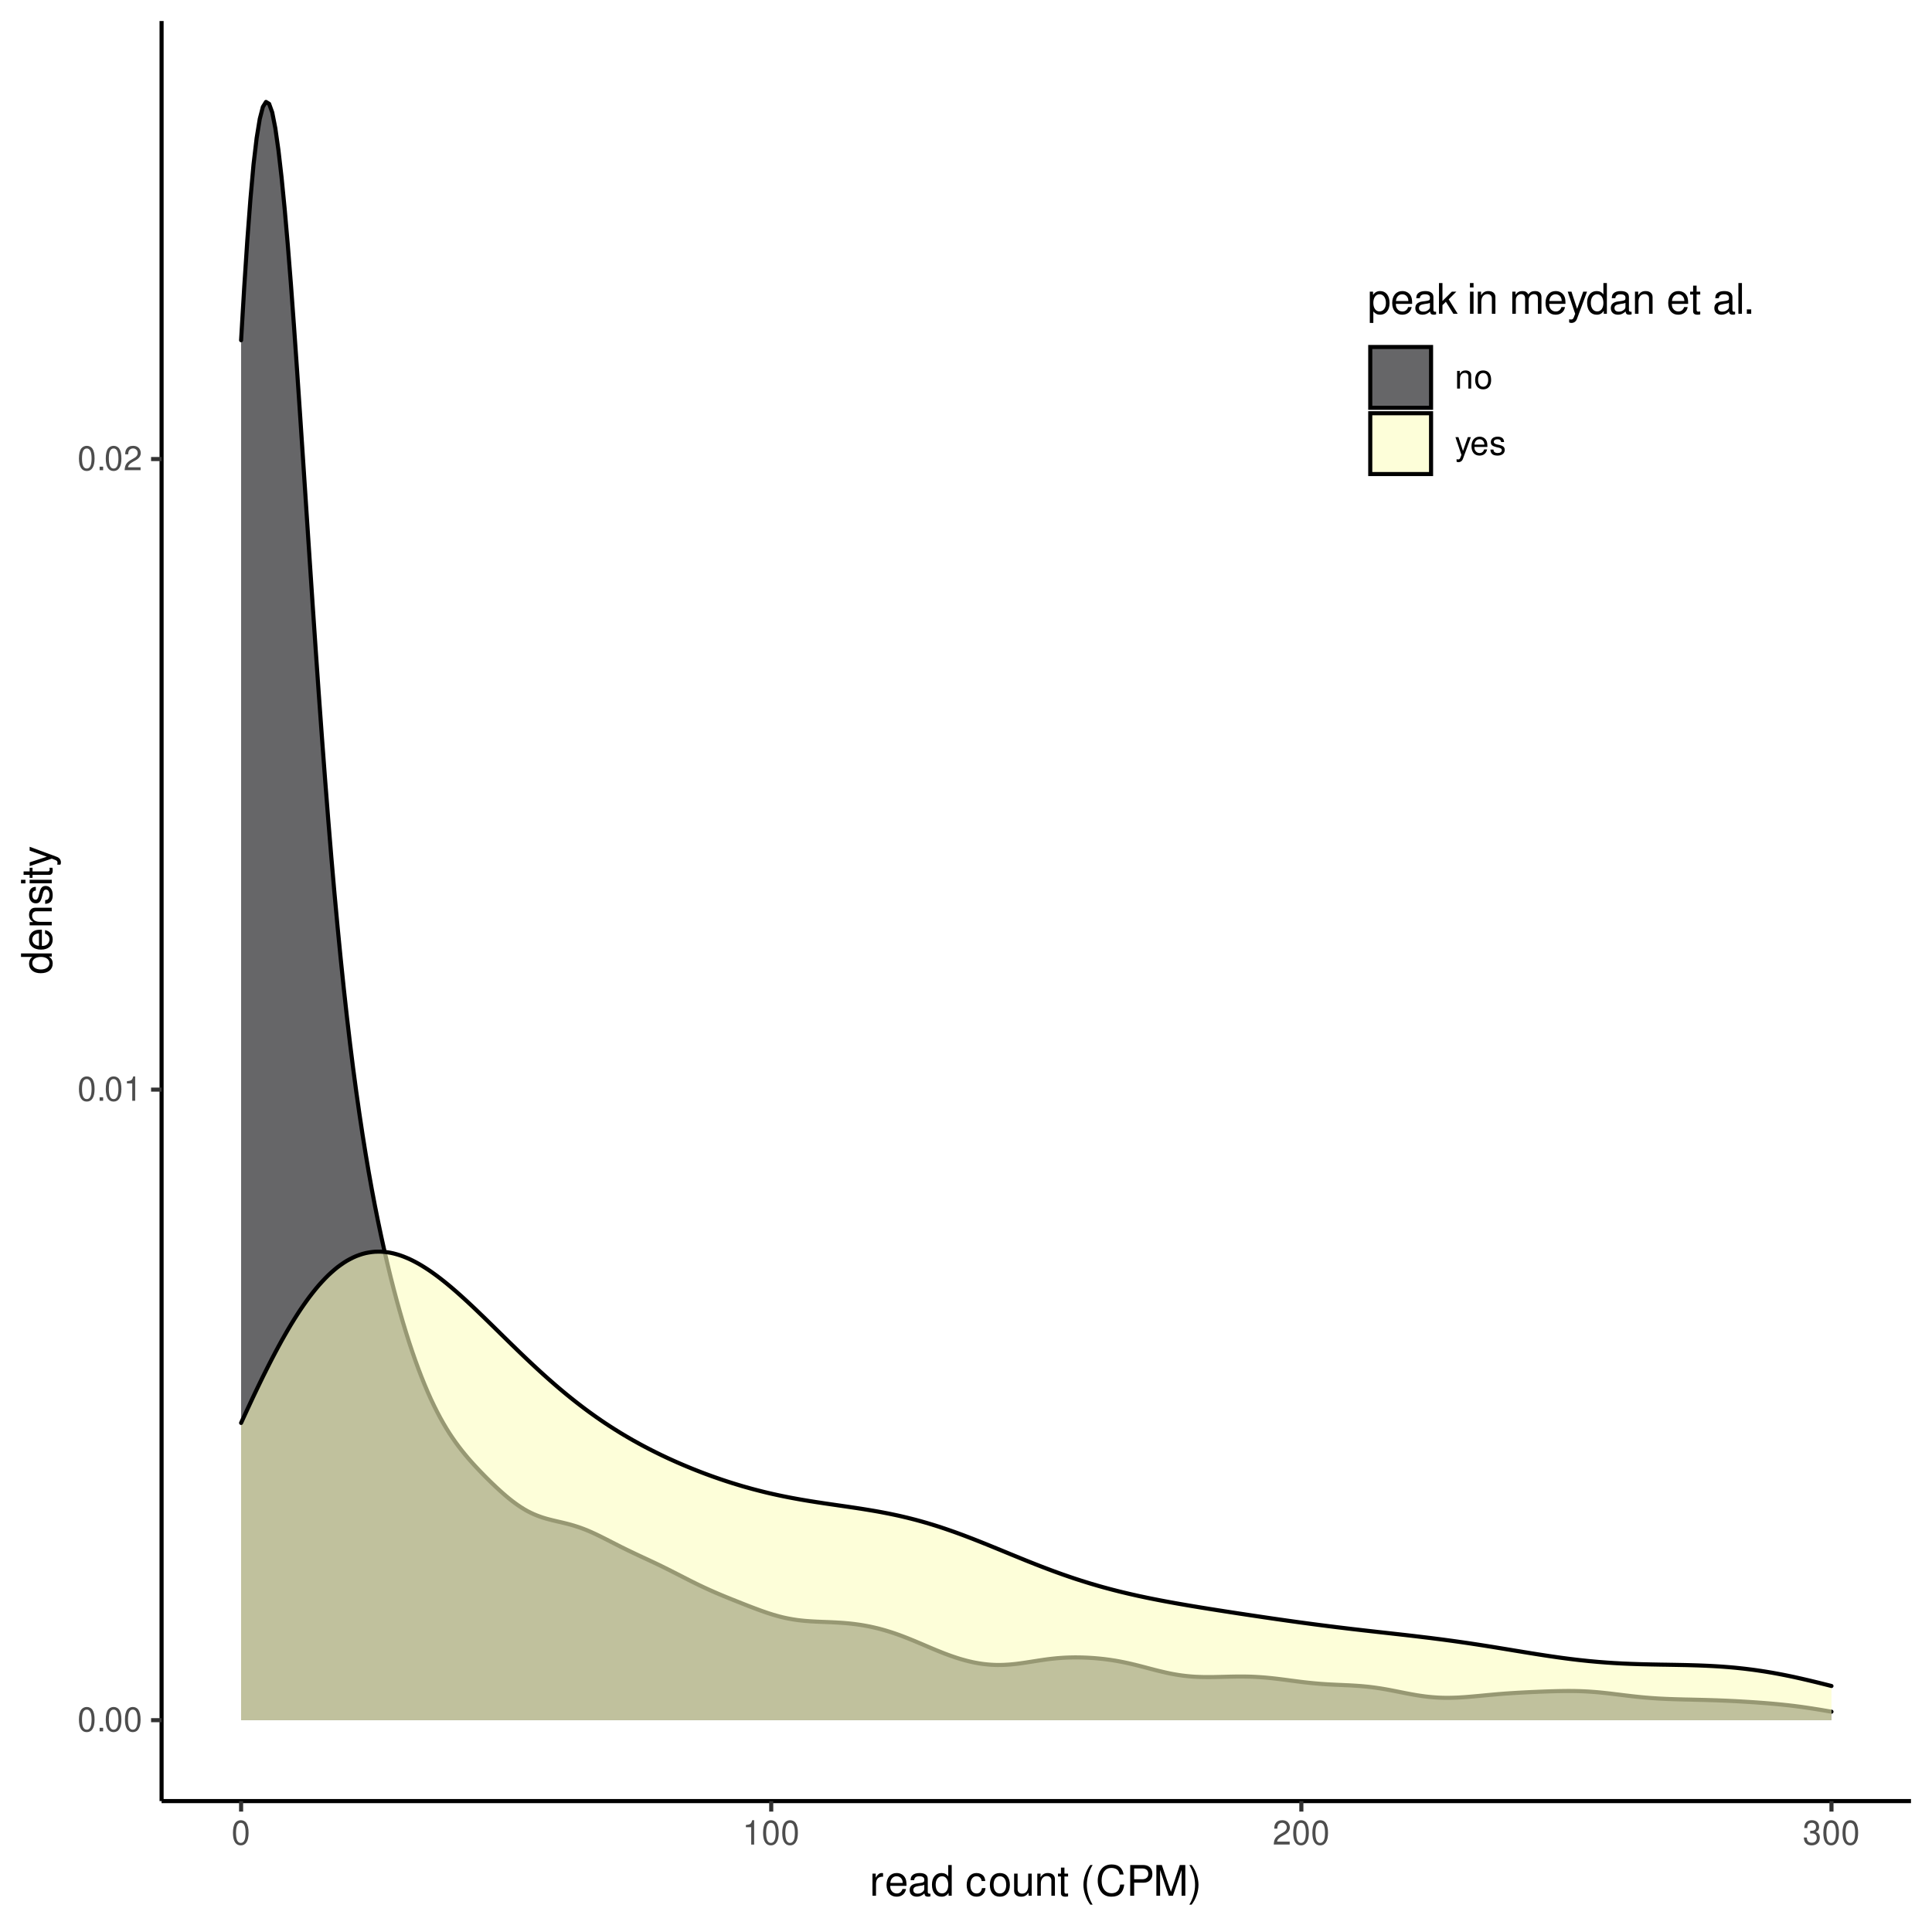 <?xml version="1.0" encoding="UTF-8"?>
<svg xmlns="http://www.w3.org/2000/svg" xmlns:xlink="http://www.w3.org/1999/xlink" width="504pt" height="504pt" viewBox="0 0 504 504" version="1.1">
<defs>
<g>
<symbol overflow="visible" id="glyph0-0">
<path style="stroke:none;" d=""/>
</symbol>
<symbol overflow="visible" id="glyph0-1">
<path style="stroke:none;" d="M 2.422 -6.359 C 1.844 -6.359 1.312 -6.094 0.984 -5.672 C 0.578 -5.109 0.375 -4.25 0.375 -3.078 C 0.375 -0.938 1.078 0.203 2.422 0.203 C 3.734 0.203 4.453 -0.938 4.453 -3.031 C 4.453 -4.25 4.266 -5.078 3.859 -5.672 C 3.531 -6.109 3.016 -6.359 2.422 -6.359 Z M 2.422 -5.672 C 3.25 -5.672 3.672 -4.828 3.672 -3.094 C 3.672 -1.281 3.266 -0.438 2.406 -0.438 C 1.578 -0.438 1.172 -1.312 1.172 -3.062 C 1.172 -4.828 1.578 -5.672 2.422 -5.672 Z M 2.422 -5.672 "/>
</symbol>
<symbol overflow="visible" id="glyph0-2">
<path style="stroke:none;" d="M 1.688 -0.922 L 0.766 -0.922 L 0.766 0 L 1.688 0 Z M 1.688 -0.922 "/>
</symbol>
<symbol overflow="visible" id="glyph0-3">
<path style="stroke:none;" d="M 2.281 -4.531 L 2.281 0 L 3.047 0 L 3.047 -6.359 L 2.547 -6.359 C 2.266 -5.391 2.094 -5.25 0.891 -5.094 L 0.891 -4.531 Z M 2.281 -4.531 "/>
</symbol>
<symbol overflow="visible" id="glyph0-4">
<path style="stroke:none;" d="M 4.453 -0.766 L 1.172 -0.766 C 1.25 -1.297 1.531 -1.625 2.297 -2.094 L 3.172 -2.594 C 4.047 -3.062 4.5 -3.719 4.5 -4.5 C 4.5 -5.031 4.281 -5.531 3.922 -5.875 C 3.547 -6.203 3.094 -6.359 2.5 -6.359 C 1.703 -6.359 1.125 -6.078 0.781 -5.531 C 0.547 -5.203 0.453 -4.797 0.438 -4.156 L 1.219 -4.156 C 1.234 -4.594 1.297 -4.844 1.406 -5.062 C 1.594 -5.438 2 -5.688 2.469 -5.688 C 3.172 -5.688 3.703 -5.172 3.703 -4.484 C 3.703 -3.969 3.406 -3.531 2.859 -3.219 L 2.047 -2.75 C 0.75 -2 0.375 -1.406 0.297 -0.016 L 4.453 -0.016 Z M 4.453 -0.766 "/>
</symbol>
<symbol overflow="visible" id="glyph0-5">
<path style="stroke:none;" d="M 1.938 -2.922 L 2.359 -2.922 C 3.203 -2.922 3.656 -2.531 3.656 -1.766 C 3.656 -0.969 3.172 -0.484 2.375 -0.484 C 1.516 -0.484 1.109 -0.922 1.062 -1.844 L 0.281 -1.844 C 0.312 -1.344 0.406 -1 0.547 -0.719 C 0.875 -0.109 1.484 0.203 2.344 0.203 C 3.625 0.203 4.453 -0.578 4.453 -1.781 C 4.453 -2.594 4.141 -3.031 3.391 -3.297 C 3.969 -3.531 4.266 -3.969 4.266 -4.609 C 4.266 -5.703 3.547 -6.359 2.359 -6.359 C 1.109 -6.359 0.438 -5.656 0.406 -4.312 L 1.188 -4.312 C 1.203 -4.703 1.234 -4.922 1.328 -5.109 C 1.5 -5.469 1.891 -5.688 2.375 -5.688 C 3.062 -5.688 3.469 -5.266 3.469 -4.578 C 3.469 -4.141 3.312 -3.859 2.969 -3.719 C 2.766 -3.625 2.484 -3.594 1.938 -3.578 Z M 1.938 -2.922 "/>
</symbol>
<symbol overflow="visible" id="glyph0-6">
<path style="stroke:none;" d="M 0.609 -4.609 L 0.609 0 L 1.359 0 L 1.359 -2.547 C 1.359 -3.484 1.844 -4.094 2.609 -4.094 C 3.188 -4.094 3.547 -3.75 3.547 -3.188 L 3.547 0 L 4.281 0 L 4.281 -3.484 C 4.281 -4.25 3.719 -4.734 2.828 -4.734 C 2.141 -4.734 1.703 -4.484 1.297 -3.828 L 1.297 -4.609 Z M 0.609 -4.609 "/>
</symbol>
<symbol overflow="visible" id="glyph0-7">
<path style="stroke:none;" d="M 2.391 -4.734 C 1.094 -4.734 0.312 -3.812 0.312 -2.266 C 0.312 -0.719 1.094 0.203 2.406 0.203 C 3.703 0.203 4.484 -0.719 4.484 -2.234 C 4.484 -3.828 3.734 -4.734 2.391 -4.734 Z M 2.406 -4.062 C 3.234 -4.062 3.719 -3.391 3.719 -2.25 C 3.719 -1.156 3.203 -0.469 2.406 -0.469 C 1.578 -0.469 1.078 -1.156 1.078 -2.266 C 1.078 -3.391 1.578 -4.062 2.406 -4.062 Z M 2.406 -4.062 "/>
</symbol>
<symbol overflow="visible" id="glyph0-8">
<path style="stroke:none;" d="M 3.406 -4.609 L 2.141 -1.016 L 0.953 -4.609 L 0.172 -4.609 L 1.734 0.016 L 1.453 0.75 C 1.328 1.078 1.172 1.203 0.859 1.203 C 0.734 1.203 0.641 1.172 0.469 1.141 L 0.469 1.797 C 0.625 1.875 0.781 1.922 0.969 1.922 C 1.203 1.922 1.453 1.844 1.656 1.703 C 1.875 1.531 2.016 1.344 2.156 0.969 L 4.203 -4.609 Z M 3.406 -4.609 "/>
</symbol>
<symbol overflow="visible" id="glyph0-9">
<path style="stroke:none;" d="M 4.516 -2.062 C 4.516 -2.766 4.453 -3.188 4.328 -3.531 C 4.031 -4.281 3.328 -4.734 2.469 -4.734 C 1.172 -4.734 0.359 -3.766 0.359 -2.25 C 0.359 -0.719 1.141 0.203 2.453 0.203 C 3.5 0.203 4.234 -0.391 4.422 -1.406 L 3.672 -1.406 C 3.469 -0.797 3.062 -0.469 2.469 -0.469 C 2 -0.469 1.609 -0.688 1.359 -1.078 C 1.188 -1.344 1.125 -1.594 1.125 -2.062 Z M 1.141 -2.656 C 1.203 -3.516 1.719 -4.062 2.453 -4.062 C 3.203 -4.062 3.719 -3.484 3.719 -2.656 Z M 1.141 -2.656 "/>
</symbol>
<symbol overflow="visible" id="glyph0-10">
<path style="stroke:none;" d="M 3.859 -3.328 C 3.844 -4.234 3.25 -4.734 2.188 -4.734 C 1.109 -4.734 0.406 -4.188 0.406 -3.328 C 0.406 -2.609 0.781 -2.266 1.875 -2 L 2.562 -1.844 C 3.062 -1.719 3.266 -1.531 3.266 -1.203 C 3.266 -0.766 2.844 -0.469 2.203 -0.469 C 1.797 -0.469 1.469 -0.594 1.281 -0.781 C 1.172 -0.922 1.125 -1.047 1.078 -1.375 L 0.297 -1.375 C 0.328 -0.312 0.938 0.203 2.141 0.203 C 3.297 0.203 4.031 -0.375 4.031 -1.266 C 4.031 -1.938 3.656 -2.328 2.734 -2.547 L 2.031 -2.703 C 1.438 -2.844 1.172 -3.047 1.172 -3.375 C 1.172 -3.797 1.562 -4.062 2.156 -4.062 C 2.75 -4.062 3.062 -3.812 3.078 -3.328 Z M 3.859 -3.328 "/>
</symbol>
<symbol overflow="visible" id="glyph1-0">
<path style="stroke:none;" d=""/>
</symbol>
<symbol overflow="visible" id="glyph1-1">
<path style="stroke:none;" d="M 0.766 -5.766 L 0.766 0 L 1.688 0 L 1.688 -2.984 C 1.688 -4.375 2.266 -5 3.531 -4.969 L 3.531 -5.891 C 3.375 -5.922 3.281 -5.922 3.172 -5.922 C 2.578 -5.922 2.141 -5.578 1.609 -4.719 L 1.609 -5.766 Z M 0.766 -5.766 "/>
</symbol>
<symbol overflow="visible" id="glyph1-2">
<path style="stroke:none;" d="M 5.641 -2.578 C 5.641 -3.453 5.578 -3.984 5.406 -4.406 C 5.031 -5.359 4.156 -5.922 3.078 -5.922 C 1.469 -5.922 0.438 -4.703 0.438 -2.812 C 0.438 -0.906 1.438 0.25 3.062 0.25 C 4.375 0.25 5.297 -0.5 5.516 -1.75 L 4.594 -1.75 C 4.344 -0.984 3.828 -0.594 3.094 -0.594 C 2.516 -0.594 2.016 -0.859 1.703 -1.344 C 1.484 -1.672 1.406 -2 1.391 -2.578 Z M 1.422 -3.328 C 1.5 -4.391 2.141 -5.078 3.062 -5.078 C 4 -5.078 4.656 -4.359 4.656 -3.328 Z M 1.422 -3.328 "/>
</symbol>
<symbol overflow="visible" id="glyph1-3">
<path style="stroke:none;" d="M 5.891 -0.531 C 5.781 -0.516 5.734 -0.516 5.688 -0.516 C 5.375 -0.516 5.188 -0.688 5.188 -0.969 L 5.188 -4.359 C 5.188 -5.375 4.438 -5.922 3.031 -5.922 C 2.172 -5.922 1.5 -5.688 1.109 -5.266 C 0.844 -4.969 0.734 -4.625 0.719 -4.062 L 1.641 -4.062 C 1.719 -4.766 2.141 -5.078 2.984 -5.078 C 3.828 -5.078 4.281 -4.781 4.281 -4.219 L 4.281 -3.984 C 4.266 -3.594 4.062 -3.438 3.328 -3.344 C 2.031 -3.172 1.828 -3.141 1.469 -2.984 C 0.797 -2.703 0.469 -2.203 0.469 -1.453 C 0.469 -0.406 1.188 0.25 2.359 0.25 C 3.078 0.25 3.656 0 4.312 -0.594 C 4.375 0 4.656 0.25 5.266 0.25 C 5.453 0.25 5.578 0.234 5.891 0.156 Z M 4.281 -1.812 C 4.281 -1.5 4.188 -1.312 3.922 -1.062 C 3.547 -0.719 3.094 -0.547 2.547 -0.547 C 1.844 -0.547 1.422 -0.891 1.422 -1.469 C 1.422 -2.078 1.812 -2.391 2.812 -2.531 C 3.781 -2.656 3.969 -2.703 4.281 -2.844 Z M 4.281 -1.812 "/>
</symbol>
<symbol overflow="visible" id="glyph1-4">
<path style="stroke:none;" d="M 5.438 -8.016 L 4.531 -8.016 L 4.531 -5.031 C 4.141 -5.625 3.531 -5.922 2.766 -5.922 C 1.266 -5.922 0.281 -4.734 0.281 -2.891 C 0.281 -0.953 1.234 0.25 2.797 0.25 C 3.594 0.25 4.141 -0.047 4.625 -0.766 L 4.625 0 L 5.438 0 Z M 2.922 -5.078 C 3.906 -5.078 4.531 -4.203 4.531 -2.812 C 4.531 -1.484 3.891 -0.609 2.922 -0.609 C 1.906 -0.609 1.25 -1.5 1.25 -2.844 C 1.25 -4.188 1.906 -5.078 2.922 -5.078 Z M 2.922 -5.078 "/>
</symbol>
<symbol overflow="visible" id="glyph1-5">
<path style="stroke:none;" d=""/>
</symbol>
<symbol overflow="visible" id="glyph1-6">
<path style="stroke:none;" d="M 5.188 -3.828 C 5.141 -4.391 5.016 -4.75 4.797 -5.078 C 4.406 -5.609 3.703 -5.922 2.906 -5.922 C 1.344 -5.922 0.344 -4.703 0.344 -2.781 C 0.344 -0.922 1.328 0.25 2.891 0.25 C 4.266 0.25 5.141 -0.578 5.25 -1.984 L 4.328 -1.984 C 4.172 -1.062 3.703 -0.594 2.922 -0.594 C 1.906 -0.594 1.297 -1.422 1.297 -2.781 C 1.297 -4.219 1.891 -5.078 2.891 -5.078 C 3.656 -5.078 4.141 -4.625 4.25 -3.828 Z M 5.188 -3.828 "/>
</symbol>
<symbol overflow="visible" id="glyph1-7">
<path style="stroke:none;" d="M 2.984 -5.922 C 1.359 -5.922 0.391 -4.781 0.391 -2.844 C 0.391 -0.891 1.359 0.25 3 0.25 C 4.625 0.25 5.609 -0.906 5.609 -2.797 C 5.609 -4.797 4.656 -5.922 2.984 -5.922 Z M 3 -5.078 C 4.031 -5.078 4.656 -4.234 4.656 -2.812 C 4.656 -1.438 4.016 -0.594 3 -0.594 C 1.984 -0.594 1.359 -1.438 1.359 -2.844 C 1.359 -4.234 1.984 -5.078 3 -5.078 Z M 3 -5.078 "/>
</symbol>
<symbol overflow="visible" id="glyph1-8">
<path style="stroke:none;" d="M 5.297 0 L 5.297 -5.766 L 4.391 -5.766 L 4.391 -2.5 C 4.391 -1.312 3.766 -0.547 2.812 -0.547 C 2.094 -0.547 1.625 -0.984 1.625 -1.688 L 1.625 -5.766 L 0.719 -5.766 L 0.719 -1.312 C 0.719 -0.359 1.438 0.25 2.547 0.25 C 3.406 0.25 3.938 -0.047 4.484 -0.797 L 4.484 0 Z M 5.297 0 "/>
</symbol>
<symbol overflow="visible" id="glyph1-9">
<path style="stroke:none;" d="M 0.766 -5.766 L 0.766 0 L 1.688 0 L 1.688 -3.172 C 1.688 -4.359 2.312 -5.125 3.25 -5.125 C 3.984 -5.125 4.438 -4.688 4.438 -4 L 4.438 0 L 5.359 0 L 5.359 -4.359 C 5.359 -5.312 4.641 -5.922 3.531 -5.922 C 2.672 -5.922 2.125 -5.594 1.609 -4.797 L 1.609 -5.766 Z M 0.766 -5.766 "/>
</symbol>
<symbol overflow="visible" id="glyph1-10">
<path style="stroke:none;" d="M 2.797 -5.766 L 1.844 -5.766 L 1.844 -7.344 L 0.938 -7.344 L 0.938 -5.766 L 0.156 -5.766 L 0.156 -5.016 L 0.938 -5.016 L 0.938 -0.656 C 0.938 -0.062 1.328 0.25 2.047 0.25 C 2.281 0.25 2.484 0.234 2.797 0.172 L 2.797 -0.594 C 2.656 -0.562 2.547 -0.547 2.359 -0.547 C 1.953 -0.547 1.844 -0.656 1.844 -1.062 L 1.844 -5.016 L 2.797 -5.016 Z M 2.797 -5.766 "/>
</symbol>
<symbol overflow="visible" id="glyph1-11">
<path style="stroke:none;" d="M 2.594 -8.016 C 1.5 -6.578 0.797 -4.578 0.797 -2.844 C 0.797 -1.109 1.5 0.891 2.594 2.328 L 3.203 2.328 C 2.234 0.766 1.688 -1.094 1.688 -2.844 C 1.688 -4.594 2.234 -6.453 3.203 -8.016 Z M 2.594 -8.016 "/>
</symbol>
<symbol overflow="visible" id="glyph1-12">
<path style="stroke:none;" d="M 7.281 -5.531 C 6.969 -7.297 5.953 -8.156 4.188 -8.156 C 3.109 -8.156 2.25 -7.812 1.656 -7.156 C 0.922 -6.359 0.531 -5.219 0.531 -3.922 C 0.531 -2.594 0.938 -1.469 1.688 -0.688 C 2.312 -0.047 3.109 0.25 4.141 0.25 C 6.109 0.25 7.203 -0.797 7.453 -2.922 L 6.391 -2.922 C 6.297 -2.375 6.188 -2 6.031 -1.688 C 5.703 -1.016 5.016 -0.656 4.156 -0.656 C 2.562 -0.656 1.547 -1.922 1.547 -3.922 C 1.547 -5.984 2.516 -7.25 4.062 -7.25 C 4.719 -7.25 5.328 -7.062 5.656 -6.75 C 5.953 -6.469 6.109 -6.141 6.234 -5.531 Z M 7.281 -5.531 "/>
</symbol>
<symbol overflow="visible" id="glyph1-13">
<path style="stroke:none;" d="M 2.031 -3.406 L 4.547 -3.406 C 5.172 -3.406 5.672 -3.594 6.094 -3.969 C 6.578 -4.406 6.781 -4.922 6.781 -5.672 C 6.781 -7.172 5.891 -8.016 4.312 -8.016 L 1 -8.016 L 1 0 L 2.031 0 Z M 2.031 -4.297 L 2.031 -7.109 L 4.156 -7.109 C 5.141 -7.109 5.719 -6.594 5.719 -5.703 C 5.719 -4.828 5.141 -4.297 4.156 -4.297 Z M 2.031 -4.297 "/>
</symbol>
<symbol overflow="visible" id="glyph1-14">
<path style="stroke:none;" d="M 5.141 0 L 7.406 -6.719 L 7.406 0 L 8.375 0 L 8.375 -8.016 L 6.953 -8.016 L 4.625 -1.031 L 2.25 -8.016 L 0.828 -8.016 L 0.828 0 L 1.797 0 L 1.797 -6.719 L 4.062 0 Z M 5.141 0 "/>
</symbol>
<symbol overflow="visible" id="glyph1-15">
<path style="stroke:none;" d="M 1.016 2.328 C 2.125 0.891 2.812 -1.109 2.812 -2.844 C 2.812 -4.578 2.125 -6.578 1.016 -8.016 L 0.422 -8.016 C 1.391 -6.453 1.922 -4.594 1.922 -2.844 C 1.922 -1.094 1.391 0.766 0.422 2.328 Z M 1.016 2.328 "/>
</symbol>
<symbol overflow="visible" id="glyph1-16">
<path style="stroke:none;" d="M 0.594 2.391 L 1.516 2.391 L 1.516 -0.609 C 2 -0.016 2.547 0.25 3.281 0.25 C 4.781 0.25 5.75 -0.953 5.75 -2.781 C 5.75 -4.719 4.812 -5.922 3.281 -5.922 C 2.5 -5.922 1.875 -5.578 1.438 -4.891 L 1.438 -5.766 L 0.594 -5.766 Z M 3.125 -5.078 C 4.141 -5.078 4.797 -4.188 4.797 -2.812 C 4.797 -1.5 4.125 -0.609 3.125 -0.609 C 2.141 -0.609 1.516 -1.484 1.516 -2.844 C 1.516 -4.188 2.141 -5.078 3.125 -5.078 Z M 3.125 -5.078 "/>
</symbol>
<symbol overflow="visible" id="glyph1-17">
<path style="stroke:none;" d="M 1.547 -8.016 L 0.641 -8.016 L 0.641 0 L 1.547 0 L 1.547 -2.25 L 2.438 -3.125 L 4.391 0 L 5.516 0 L 3.172 -3.766 L 5.172 -5.766 L 4 -5.766 L 1.547 -3.328 Z M 1.547 -8.016 "/>
</symbol>
<symbol overflow="visible" id="glyph1-18">
<path style="stroke:none;" d="M 1.656 -5.766 L 0.734 -5.766 L 0.734 0 L 1.656 0 Z M 1.656 -8.016 L 0.719 -8.016 L 0.719 -6.859 L 1.656 -6.859 Z M 1.656 -8.016 "/>
</symbol>
<symbol overflow="visible" id="glyph1-19">
<path style="stroke:none;" d="M 0.766 -5.766 L 0.766 0 L 1.688 0 L 1.688 -3.625 C 1.688 -4.453 2.297 -5.125 3.047 -5.125 C 3.734 -5.125 4.109 -4.703 4.109 -3.969 L 4.109 0 L 5.031 0 L 5.031 -3.625 C 5.031 -4.453 5.641 -5.125 6.391 -5.125 C 7.062 -5.125 7.453 -4.703 7.453 -3.969 L 7.453 0 L 8.375 0 L 8.375 -4.328 C 8.375 -5.359 7.781 -5.922 6.703 -5.922 C 5.938 -5.922 5.484 -5.703 4.938 -5.047 C 4.594 -5.672 4.141 -5.922 3.391 -5.922 C 2.625 -5.922 2.094 -5.641 1.609 -4.953 L 1.609 -5.766 Z M 0.766 -5.766 "/>
</symbol>
<symbol overflow="visible" id="glyph1-20">
<path style="stroke:none;" d="M 4.266 -5.766 L 2.672 -1.281 L 1.203 -5.766 L 0.219 -5.766 L 2.172 0.016 L 1.812 0.938 C 1.656 1.344 1.469 1.5 1.078 1.5 C 0.922 1.5 0.797 1.469 0.594 1.438 L 0.594 2.25 C 0.781 2.359 0.969 2.391 1.203 2.391 C 1.5 2.391 1.828 2.297 2.062 2.125 C 2.359 1.906 2.516 1.672 2.688 1.203 L 5.266 -5.766 Z M 4.266 -5.766 "/>
</symbol>
<symbol overflow="visible" id="glyph1-21">
<path style="stroke:none;" d="M 1.672 -8.016 L 0.75 -8.016 L 0.75 0 L 1.672 0 Z M 1.672 -8.016 "/>
</symbol>
<symbol overflow="visible" id="glyph1-22">
<path style="stroke:none;" d="M 2.094 -1.141 L 0.953 -1.141 L 0.953 0 L 2.094 0 Z M 2.094 -1.141 "/>
</symbol>
<symbol overflow="visible" id="glyph2-0">
<path style="stroke:none;" d=""/>
</symbol>
<symbol overflow="visible" id="glyph2-1">
<path style="stroke:none;" d="M -8.016 -5.438 L -8.016 -4.531 L -5.031 -4.531 C -5.625 -4.141 -5.922 -3.531 -5.922 -2.766 C -5.922 -1.266 -4.734 -0.281 -2.891 -0.281 C -0.953 -0.281 0.25 -1.234 0.25 -2.797 C 0.25 -3.594 -0.047 -4.141 -0.766 -4.625 L 0 -4.625 L 0 -5.438 Z M -5.078 -2.922 C -5.078 -3.906 -4.203 -4.531 -2.812 -4.531 C -1.484 -4.531 -0.609 -3.891 -0.609 -2.922 C -0.609 -1.906 -1.5 -1.25 -2.844 -1.25 C -4.188 -1.25 -5.078 -1.906 -5.078 -2.922 Z M -5.078 -2.922 "/>
</symbol>
<symbol overflow="visible" id="glyph2-2">
<path style="stroke:none;" d="M -2.578 -5.641 C -3.453 -5.641 -3.984 -5.578 -4.406 -5.406 C -5.359 -5.031 -5.922 -4.156 -5.922 -3.078 C -5.922 -1.469 -4.703 -0.438 -2.812 -0.438 C -0.906 -0.438 0.25 -1.438 0.25 -3.062 C 0.25 -4.375 -0.5 -5.297 -1.75 -5.516 L -1.75 -4.594 C -0.984 -4.344 -0.594 -3.828 -0.594 -3.094 C -0.594 -2.516 -0.859 -2.016 -1.344 -1.703 C -1.672 -1.484 -2 -1.406 -2.578 -1.391 Z M -3.328 -1.422 C -4.391 -1.5 -5.078 -2.141 -5.078 -3.062 C -5.078 -4 -4.359 -4.656 -3.328 -4.656 Z M -3.328 -1.422 "/>
</symbol>
<symbol overflow="visible" id="glyph2-3">
<path style="stroke:none;" d="M -5.766 -0.766 L 0 -0.766 L 0 -1.688 L -3.172 -1.688 C -4.359 -1.688 -5.125 -2.312 -5.125 -3.25 C -5.125 -3.984 -4.688 -4.438 -4 -4.438 L 0 -4.438 L 0 -5.359 L -4.359 -5.359 C -5.312 -5.359 -5.922 -4.641 -5.922 -3.531 C -5.922 -2.672 -5.594 -2.125 -4.797 -1.609 L -5.766 -1.609 Z M -5.766 -0.766 "/>
</symbol>
<symbol overflow="visible" id="glyph2-4">
<path style="stroke:none;" d="M -4.156 -4.812 C -5.297 -4.812 -5.922 -4.062 -5.922 -2.734 C -5.922 -1.391 -5.234 -0.516 -4.172 -0.516 C -3.266 -0.516 -2.844 -0.984 -2.516 -2.344 L -2.297 -3.203 C -2.141 -3.844 -1.906 -4.094 -1.5 -4.094 C -0.953 -4.094 -0.594 -3.547 -0.594 -2.75 C -0.594 -2.25 -0.734 -1.844 -0.984 -1.609 C -1.141 -1.469 -1.312 -1.391 -1.719 -1.344 L -1.719 -0.375 C -0.391 -0.422 0.25 -1.172 0.25 -2.672 C 0.25 -4.125 -0.469 -5.047 -1.578 -5.047 C -2.438 -5.047 -2.906 -4.562 -3.172 -3.422 L -3.391 -2.547 C -3.562 -1.797 -3.812 -1.469 -4.219 -1.469 C -4.75 -1.469 -5.078 -1.953 -5.078 -2.688 C -5.078 -3.438 -4.766 -3.828 -4.156 -3.844 Z M -4.156 -4.812 "/>
</symbol>
<symbol overflow="visible" id="glyph2-5">
<path style="stroke:none;" d="M -5.766 -1.656 L -5.766 -0.734 L 0 -0.734 L 0 -1.656 Z M -8.016 -1.656 L -8.016 -0.719 L -6.859 -0.719 L -6.859 -1.656 Z M -8.016 -1.656 "/>
</symbol>
<symbol overflow="visible" id="glyph2-6">
<path style="stroke:none;" d="M -5.766 -2.797 L -5.766 -1.844 L -7.344 -1.844 L -7.344 -0.938 L -5.766 -0.938 L -5.766 -0.156 L -5.016 -0.156 L -5.016 -0.938 L -0.656 -0.938 C -0.062 -0.938 0.25 -1.328 0.25 -2.047 C 0.25 -2.281 0.234 -2.484 0.172 -2.797 L -0.594 -2.797 C -0.562 -2.656 -0.547 -2.547 -0.547 -2.359 C -0.547 -1.953 -0.656 -1.844 -1.062 -1.844 L -5.016 -1.844 L -5.016 -2.797 Z M -5.766 -2.797 "/>
</symbol>
<symbol overflow="visible" id="glyph2-7">
<path style="stroke:none;" d="M -5.766 -4.266 L -1.281 -2.672 L -5.766 -1.203 L -5.766 -0.219 L 0.016 -2.172 L 0.938 -1.812 C 1.344 -1.656 1.5 -1.469 1.5 -1.078 C 1.5 -0.922 1.469 -0.797 1.438 -0.594 L 2.25 -0.594 C 2.359 -0.781 2.391 -0.969 2.391 -1.203 C 2.391 -1.5 2.297 -1.828 2.125 -2.062 C 1.906 -2.359 1.672 -2.516 1.203 -2.688 L -5.766 -5.266 Z M -5.766 -4.266 "/>
</symbol>
</g>
<clipPath id="clip1">
  <path d="M 42.152 5.48 L 498.523 5.48 L 498.523 469.852 L 42.152 469.852 Z M 42.152 5.48 "/>
</clipPath>
</defs>
<g id="surface3464">
<rect x="0" y="0" width="504" height="504" style="fill:rgb(100%,100%,100%);fill-opacity:1;stroke:none;"/>
<rect x="0" y="0" width="504" height="504" style="fill:rgb(100%,100%,100%);fill-opacity:1;stroke:none;"/>
<path style="fill:none;stroke-width:1.067;stroke-linecap:round;stroke-linejoin:round;stroke:rgb(100%,100%,100%);stroke-opacity:1;stroke-miterlimit:10;" d="M 0 504 L 504 504 L 504 0 L 0 0 Z M 0 504 "/>
<g clip-path="url(#clip1)" clip-rule="nonzero">
<path style=" stroke:none;fill-rule:nonzero;fill:rgb(100%,100%,100%);fill-opacity:1;" d="M 42.152 469.848 L 498.523 469.848 L 498.523 5.477 L 42.152 5.477 Z M 42.152 469.848 "/>
</g>
<path style=" stroke:none;fill-rule:nonzero;fill:rgb(0%,0%,1.569%);fill-opacity:0.6;" d="M 62.895 88.754 L 63.707 74.977 L 64.52 62.656 L 65.332 51.918 L 66.141 42.875 L 66.953 36.012 L 67.766 31.02 L 68.578 27.887 L 69.391 26.586 L 70.203 27.086 L 71.016 29.324 L 71.824 33.438 L 72.637 39.164 L 73.449 46.234 L 74.262 54.508 L 75.074 63.84 L 75.887 74.07 L 76.695 85.102 L 77.508 96.746 L 78.32 108.754 L 79.133 120.988 L 79.945 133.332 L 80.758 145.66 L 81.57 157.871 L 82.379 169.797 L 83.191 181.406 L 84.004 192.633 L 84.816 203.445 L 85.629 213.801 L 86.441 223.684 L 87.25 232.984 L 88.062 241.77 L 88.875 250.07 L 89.688 257.902 L 90.5 265.277 L 91.312 272.215 L 92.125 278.699 L 92.934 284.758 L 93.746 290.465 L 94.559 295.852 L 95.371 300.934 L 96.184 305.734 L 96.996 310.27 L 97.805 314.527 L 98.617 318.582 L 99.43 322.441 L 100.242 326.121 L 101.055 329.633 L 101.867 332.992 L 102.68 336.176 L 103.488 339.223 L 104.301 342.141 L 105.113 344.941 L 105.926 347.621 L 106.738 350.184 L 107.551 352.625 L 108.359 354.945 L 109.172 357.164 L 109.984 359.277 L 110.797 361.293 L 111.609 363.207 L 112.422 365.02 L 113.234 366.723 L 114.043 368.34 L 114.855 369.871 L 115.668 371.316 L 116.48 372.684 L 117.293 373.98 L 118.105 375.191 L 118.914 376.344 L 119.727 377.438 L 120.539 378.484 L 121.352 379.488 L 122.164 380.453 L 122.977 381.375 L 123.789 382.27 L 124.598 383.141 L 125.41 383.992 L 126.223 384.828 L 127.035 385.645 L 127.848 386.445 L 128.66 387.227 L 129.469 387.996 L 130.281 388.742 L 131.094 389.473 L 131.906 390.18 L 132.719 390.859 L 133.531 391.504 L 134.344 392.117 L 135.152 392.695 L 135.965 393.234 L 136.777 393.738 L 137.59 394.199 L 138.402 394.613 L 139.215 394.992 L 140.027 395.328 L 140.836 395.633 L 141.648 395.91 L 142.461 396.156 L 143.273 396.375 L 144.086 396.582 L 144.898 396.777 L 145.707 396.965 L 146.52 397.152 L 147.332 397.348 L 148.145 397.551 L 148.957 397.77 L 149.77 398.008 L 150.582 398.266 L 151.391 398.539 L 152.203 398.84 L 153.016 399.156 L 153.828 399.5 L 154.641 399.863 L 155.453 400.238 L 156.262 400.629 L 157.074 401.031 L 157.887 401.441 L 158.699 401.855 L 159.512 402.273 L 161.137 403.102 L 161.945 403.512 L 163.57 404.316 L 164.383 404.707 L 165.195 405.094 L 166.008 405.477 L 166.816 405.859 L 167.629 406.238 L 168.441 406.613 L 169.254 406.992 L 170.879 407.758 L 171.691 408.145 L 172.5 408.539 L 173.312 408.938 L 174.938 409.75 L 176.562 410.578 L 177.371 410.992 L 178.184 411.41 L 179.809 412.238 L 180.621 412.645 L 181.434 413.047 L 182.246 413.445 L 183.055 413.832 L 183.867 414.215 L 184.68 414.586 L 185.492 414.949 L 186.305 415.309 L 187.117 415.66 L 187.926 416.004 L 188.738 416.344 L 189.551 416.676 L 191.176 417.332 L 192.801 417.98 L 193.609 418.301 L 194.422 418.621 L 195.234 418.938 L 196.047 419.25 L 196.859 419.559 L 197.672 419.863 L 198.48 420.16 L 199.293 420.449 L 200.105 420.727 L 200.918 420.992 L 201.73 421.246 L 202.543 421.48 L 203.355 421.703 L 204.164 421.906 L 204.977 422.09 L 205.789 422.254 L 206.602 422.402 L 207.414 422.531 L 208.227 422.648 L 209.035 422.742 L 209.848 422.824 L 210.66 422.891 L 211.473 422.949 L 212.285 422.996 L 213.098 423.039 L 213.91 423.074 L 214.719 423.105 L 216.344 423.168 L 217.969 423.246 L 218.781 423.293 L 219.59 423.344 L 220.402 423.406 L 221.215 423.48 L 222.027 423.562 L 222.84 423.656 L 223.652 423.766 L 224.465 423.883 L 225.273 424.016 L 226.086 424.164 L 226.898 424.32 L 227.711 424.496 L 228.523 424.684 L 229.336 424.883 L 230.148 425.102 L 230.957 425.332 L 231.77 425.578 L 232.582 425.836 L 233.395 426.105 L 234.207 426.391 L 235.02 426.684 L 235.828 426.992 L 236.641 427.309 L 237.453 427.637 L 238.266 427.969 L 239.078 428.305 L 240.703 428.992 L 241.512 429.34 L 242.324 429.688 L 243.137 430.031 L 243.949 430.371 L 244.762 430.703 L 245.574 431.027 L 246.383 431.348 L 247.195 431.652 L 248.008 431.949 L 248.82 432.23 L 249.633 432.5 L 250.445 432.754 L 251.258 432.988 L 252.066 433.207 L 252.879 433.41 L 253.691 433.598 L 254.504 433.762 L 255.316 433.906 L 256.129 434.031 L 256.938 434.133 L 257.75 434.215 L 258.562 434.277 L 259.375 434.32 L 260.188 434.34 L 261 434.336 L 261.812 434.316 L 262.621 434.273 L 263.434 434.219 L 264.246 434.145 L 265.059 434.059 L 265.871 433.957 L 266.684 433.848 L 267.492 433.727 L 269.117 433.477 L 270.742 433.219 L 271.555 433.094 L 272.367 432.977 L 273.176 432.867 L 273.988 432.766 L 274.801 432.676 L 275.613 432.594 L 276.426 432.527 L 277.238 432.469 L 278.047 432.426 L 278.859 432.395 L 279.672 432.375 L 280.484 432.363 L 281.297 432.371 L 282.109 432.383 L 282.922 432.41 L 283.73 432.445 L 284.543 432.492 L 285.355 432.547 L 286.168 432.613 L 286.98 432.691 L 287.793 432.777 L 288.602 432.875 L 289.414 432.984 L 290.227 433.105 L 291.039 433.234 L 291.852 433.379 L 292.664 433.535 L 293.477 433.699 L 294.285 433.875 L 295.098 434.059 L 295.91 434.25 L 296.723 434.453 L 297.535 434.66 L 298.348 434.871 L 299.156 435.082 L 299.969 435.297 L 301.594 435.719 L 302.406 435.918 L 303.219 436.113 L 304.031 436.301 L 304.84 436.477 L 305.652 436.645 L 306.465 436.793 L 307.277 436.93 L 308.09 437.051 L 308.902 437.156 L 309.711 437.246 L 310.523 437.324 L 311.336 437.387 L 312.148 437.434 L 312.961 437.465 L 313.773 437.488 L 314.586 437.5 L 315.395 437.5 L 316.207 437.496 L 317.02 437.484 L 319.457 437.426 L 320.266 437.406 L 321.078 437.387 L 321.891 437.371 L 322.703 437.359 L 323.516 437.355 L 324.328 437.359 L 325.141 437.367 L 325.949 437.387 L 326.762 437.414 L 327.574 437.453 L 328.387 437.5 L 329.199 437.555 L 330.012 437.621 L 330.824 437.695 L 331.633 437.773 L 332.445 437.863 L 333.258 437.957 L 334.883 438.16 L 335.695 438.266 L 336.504 438.375 L 338.941 438.691 L 339.754 438.793 L 340.566 438.887 L 341.379 438.977 L 342.188 439.062 L 343 439.137 L 343.812 439.207 L 344.625 439.273 L 345.438 439.332 L 346.25 439.383 L 347.059 439.43 L 348.684 439.508 L 350.309 439.578 L 351.121 439.617 L 351.934 439.652 L 352.742 439.695 L 353.555 439.746 L 354.367 439.801 L 355.18 439.863 L 355.992 439.938 L 356.805 440.016 L 357.613 440.109 L 358.426 440.211 L 359.238 440.328 L 360.051 440.449 L 360.863 440.582 L 361.676 440.723 L 362.488 440.871 L 363.297 441.027 L 364.922 441.348 L 365.734 441.512 L 366.547 441.672 L 367.359 441.828 L 368.168 441.98 L 368.98 442.125 L 369.793 442.262 L 370.605 442.387 L 371.418 442.5 L 372.23 442.602 L 373.043 442.688 L 373.852 442.762 L 374.664 442.82 L 375.477 442.863 L 376.289 442.895 L 377.102 442.91 L 377.914 442.91 L 378.723 442.898 L 379.535 442.871 L 380.348 442.84 L 381.16 442.793 L 381.973 442.742 L 382.785 442.68 L 383.598 442.613 L 384.406 442.543 L 386.031 442.395 L 387.656 442.238 L 388.469 442.164 L 389.277 442.09 L 390.09 442.016 L 390.902 441.945 L 391.715 441.879 L 392.527 441.816 L 393.34 441.758 L 394.152 441.703 L 394.961 441.652 L 395.773 441.602 L 396.586 441.555 L 398.211 441.469 L 399.023 441.43 L 399.832 441.395 L 401.457 441.324 L 403.082 441.262 L 404.707 441.207 L 405.516 441.184 L 406.328 441.164 L 407.141 441.148 L 407.953 441.137 L 408.766 441.129 L 409.578 441.129 L 410.387 441.133 L 411.199 441.148 L 412.012 441.168 L 412.824 441.195 L 413.637 441.234 L 414.449 441.281 L 415.262 441.336 L 416.07 441.398 L 416.883 441.465 L 417.695 441.543 L 419.32 441.715 L 420.133 441.809 L 420.941 441.906 L 421.754 442.008 L 422.566 442.105 L 423.379 442.207 L 425.004 442.402 L 425.816 442.496 L 426.625 442.586 L 427.438 442.672 L 428.25 442.754 L 429.062 442.828 L 430.688 442.961 L 431.5 443.016 L 432.309 443.07 L 433.121 443.117 L 434.746 443.195 L 435.559 443.227 L 436.371 443.254 L 437.18 443.281 L 437.992 443.305 L 438.805 443.324 L 439.617 443.348 L 440.43 443.363 L 442.055 443.402 L 442.863 443.422 L 444.488 443.461 L 446.113 443.508 L 446.926 443.535 L 447.734 443.562 L 448.547 443.59 L 449.359 443.625 L 450.172 443.656 L 452.609 443.773 L 453.418 443.816 L 455.043 443.91 L 456.668 444.012 L 457.48 444.066 L 458.289 444.121 L 459.102 444.18 L 460.727 444.305 L 461.539 444.371 L 462.352 444.441 L 463.164 444.516 L 463.973 444.59 L 464.785 444.672 L 466.41 444.844 L 467.223 444.938 L 468.035 445.035 L 468.844 445.141 L 469.656 445.246 L 470.469 445.359 L 471.281 445.477 L 472.094 445.598 L 472.906 445.723 L 473.719 445.852 L 474.527 445.98 L 477.777 446.527 L 477.777 448.742 L 62.895 448.742 Z M 62.895 88.754 "/>
<path style="fill:none;stroke-width:1.067;stroke-linecap:round;stroke-linejoin:round;stroke:rgb(0%,0%,0%);stroke-opacity:1;stroke-miterlimit:10;" d="M 62.895 88.754 L 63.707 74.977 L 64.52 62.656 L 65.332 51.918 L 66.141 42.875 L 66.953 36.012 L 67.766 31.02 L 68.578 27.887 L 69.391 26.586 L 70.203 27.086 L 71.016 29.324 L 71.824 33.438 L 72.637 39.164 L 73.449 46.234 L 74.262 54.508 L 75.074 63.84 L 75.887 74.07 L 76.695 85.102 L 77.508 96.746 L 78.32 108.754 L 79.133 120.988 L 79.945 133.332 L 80.758 145.66 L 81.57 157.871 L 82.379 169.797 L 83.191 181.406 L 84.004 192.633 L 84.816 203.445 L 85.629 213.801 L 86.441 223.684 L 87.25 232.984 L 88.062 241.77 L 88.875 250.07 L 89.688 257.902 L 90.5 265.277 L 91.312 272.215 L 92.125 278.699 L 92.934 284.758 L 93.746 290.465 L 94.559 295.852 L 95.371 300.934 L 96.184 305.734 L 96.996 310.27 L 97.805 314.527 L 98.617 318.582 L 99.43 322.441 L 100.242 326.121 L 101.055 329.633 L 101.867 332.992 L 102.68 336.176 L 103.488 339.223 L 104.301 342.141 L 105.113 344.941 L 105.926 347.621 L 106.738 350.184 L 107.551 352.625 L 108.359 354.945 L 109.172 357.164 L 109.984 359.277 L 110.797 361.293 L 111.609 363.207 L 112.422 365.02 L 113.234 366.723 L 114.043 368.34 L 114.855 369.871 L 115.668 371.316 L 116.48 372.684 L 117.293 373.98 L 118.105 375.191 L 118.914 376.344 L 119.727 377.438 L 120.539 378.484 L 121.352 379.488 L 122.164 380.453 L 122.977 381.375 L 123.789 382.27 L 124.598 383.141 L 125.41 383.992 L 126.223 384.828 L 127.035 385.645 L 127.848 386.445 L 128.66 387.227 L 129.469 387.996 L 130.281 388.742 L 131.094 389.473 L 131.906 390.18 L 132.719 390.859 L 133.531 391.504 L 134.344 392.117 L 135.152 392.695 L 135.965 393.234 L 136.777 393.738 L 137.59 394.199 L 138.402 394.613 L 139.215 394.992 L 140.027 395.328 L 140.836 395.633 L 141.648 395.91 L 142.461 396.156 L 143.273 396.375 L 144.086 396.582 L 144.898 396.777 L 145.707 396.965 L 146.52 397.152 L 147.332 397.348 L 148.145 397.551 L 148.957 397.77 L 149.77 398.008 L 150.582 398.266 L 151.391 398.539 L 152.203 398.84 L 153.016 399.156 L 153.828 399.5 L 154.641 399.863 L 155.453 400.238 L 156.262 400.629 L 157.074 401.031 L 157.887 401.441 L 158.699 401.855 L 159.512 402.273 L 161.137 403.102 L 161.945 403.512 L 163.57 404.316 L 164.383 404.707 L 165.195 405.094 L 166.008 405.477 L 166.816 405.859 L 167.629 406.238 L 168.441 406.613 L 169.254 406.992 L 170.879 407.758 L 171.691 408.145 L 172.5 408.539 L 173.312 408.938 L 174.938 409.75 L 176.562 410.578 L 177.371 410.992 L 178.184 411.41 L 179.809 412.238 L 180.621 412.645 L 181.434 413.047 L 182.246 413.445 L 183.055 413.832 L 183.867 414.215 L 184.68 414.586 L 185.492 414.949 L 186.305 415.309 L 187.117 415.66 L 187.926 416.004 L 188.738 416.344 L 189.551 416.676 L 191.176 417.332 L 192.801 417.98 L 193.609 418.301 L 194.422 418.621 L 195.234 418.938 L 196.047 419.25 L 196.859 419.559 L 197.672 419.863 L 198.48 420.16 L 199.293 420.449 L 200.105 420.727 L 200.918 420.992 L 201.73 421.246 L 202.543 421.48 L 203.355 421.703 L 204.164 421.906 L 204.977 422.09 L 205.789 422.254 L 206.602 422.402 L 207.414 422.531 L 208.227 422.648 L 209.035 422.742 L 209.848 422.824 L 210.66 422.891 L 211.473 422.949 L 212.285 422.996 L 213.098 423.039 L 213.91 423.074 L 214.719 423.105 L 216.344 423.168 L 217.969 423.246 L 218.781 423.293 L 219.59 423.344 L 220.402 423.406 L 221.215 423.48 L 222.027 423.562 L 222.84 423.656 L 223.652 423.766 L 224.465 423.883 L 225.273 424.016 L 226.086 424.164 L 226.898 424.32 L 227.711 424.496 L 228.523 424.684 L 229.336 424.883 L 230.148 425.102 L 230.957 425.332 L 231.77 425.578 L 232.582 425.836 L 233.395 426.105 L 234.207 426.391 L 235.02 426.684 L 235.828 426.992 L 236.641 427.309 L 237.453 427.637 L 238.266 427.969 L 239.078 428.305 L 240.703 428.992 L 241.512 429.34 L 242.324 429.688 L 243.137 430.031 L 243.949 430.371 L 244.762 430.703 L 245.574 431.027 L 246.383 431.348 L 247.195 431.652 L 248.008 431.949 L 248.82 432.23 L 249.633 432.5 L 250.445 432.754 L 251.258 432.988 L 252.066 433.207 L 252.879 433.41 L 253.691 433.598 L 254.504 433.762 L 255.316 433.906 L 256.129 434.031 L 256.938 434.133 L 257.75 434.215 L 258.562 434.277 L 259.375 434.32 L 260.188 434.34 L 261 434.336 L 261.812 434.316 L 262.621 434.273 L 263.434 434.219 L 264.246 434.145 L 265.059 434.059 L 265.871 433.957 L 266.684 433.848 L 267.492 433.727 L 269.117 433.477 L 270.742 433.219 L 271.555 433.094 L 272.367 432.977 L 273.176 432.867 L 273.988 432.766 L 274.801 432.676 L 275.613 432.594 L 276.426 432.527 L 277.238 432.469 L 278.047 432.426 L 278.859 432.395 L 279.672 432.375 L 280.484 432.363 L 281.297 432.371 L 282.109 432.383 L 282.922 432.41 L 283.73 432.445 L 284.543 432.492 L 285.355 432.547 L 286.168 432.613 L 286.98 432.691 L 287.793 432.777 L 288.602 432.875 L 289.414 432.984 L 290.227 433.105 L 291.039 433.234 L 291.852 433.379 L 292.664 433.535 L 293.477 433.699 L 294.285 433.875 L 295.098 434.059 L 295.91 434.25 L 296.723 434.453 L 297.535 434.66 L 298.348 434.871 L 299.156 435.082 L 299.969 435.297 L 301.594 435.719 L 302.406 435.918 L 303.219 436.113 L 304.031 436.301 L 304.84 436.477 L 305.652 436.645 L 306.465 436.793 L 307.277 436.93 L 308.09 437.051 L 308.902 437.156 L 309.711 437.246 L 310.523 437.324 L 311.336 437.387 L 312.148 437.434 L 312.961 437.465 L 313.773 437.488 L 314.586 437.5 L 315.395 437.5 L 316.207 437.496 L 317.02 437.484 L 319.457 437.426 L 320.266 437.406 L 321.078 437.387 L 321.891 437.371 L 322.703 437.359 L 323.516 437.355 L 324.328 437.359 L 325.141 437.367 L 325.949 437.387 L 326.762 437.414 L 327.574 437.453 L 328.387 437.5 L 329.199 437.555 L 330.012 437.621 L 330.824 437.695 L 331.633 437.773 L 332.445 437.863 L 333.258 437.957 L 334.883 438.16 L 335.695 438.266 L 336.504 438.375 L 338.941 438.691 L 339.754 438.793 L 340.566 438.887 L 341.379 438.977 L 342.188 439.062 L 343 439.137 L 343.812 439.207 L 344.625 439.273 L 345.438 439.332 L 346.25 439.383 L 347.059 439.43 L 348.684 439.508 L 350.309 439.578 L 351.121 439.617 L 351.934 439.652 L 352.742 439.695 L 353.555 439.746 L 354.367 439.801 L 355.18 439.863 L 355.992 439.938 L 356.805 440.016 L 357.613 440.109 L 358.426 440.211 L 359.238 440.328 L 360.051 440.449 L 360.863 440.582 L 361.676 440.723 L 362.488 440.871 L 363.297 441.027 L 364.922 441.348 L 365.734 441.512 L 366.547 441.672 L 367.359 441.828 L 368.168 441.98 L 368.98 442.125 L 369.793 442.262 L 370.605 442.387 L 371.418 442.5 L 372.23 442.602 L 373.043 442.688 L 373.852 442.762 L 374.664 442.82 L 375.477 442.863 L 376.289 442.895 L 377.102 442.91 L 377.914 442.91 L 378.723 442.898 L 379.535 442.871 L 380.348 442.84 L 381.16 442.793 L 381.973 442.742 L 382.785 442.68 L 383.598 442.613 L 384.406 442.543 L 386.031 442.395 L 387.656 442.238 L 388.469 442.164 L 389.277 442.09 L 390.09 442.016 L 390.902 441.945 L 391.715 441.879 L 392.527 441.816 L 393.34 441.758 L 394.152 441.703 L 394.961 441.652 L 395.773 441.602 L 396.586 441.555 L 398.211 441.469 L 399.023 441.43 L 399.832 441.395 L 401.457 441.324 L 403.082 441.262 L 404.707 441.207 L 405.516 441.184 L 406.328 441.164 L 407.141 441.148 L 407.953 441.137 L 408.766 441.129 L 409.578 441.129 L 410.387 441.133 L 411.199 441.148 L 412.012 441.168 L 412.824 441.195 L 413.637 441.234 L 414.449 441.281 L 415.262 441.336 L 416.07 441.398 L 416.883 441.465 L 417.695 441.543 L 419.32 441.715 L 420.133 441.809 L 420.941 441.906 L 421.754 442.008 L 422.566 442.105 L 423.379 442.207 L 425.004 442.402 L 425.816 442.496 L 426.625 442.586 L 427.438 442.672 L 428.25 442.754 L 429.062 442.828 L 430.688 442.961 L 431.5 443.016 L 432.309 443.07 L 433.121 443.117 L 434.746 443.195 L 435.559 443.227 L 436.371 443.254 L 437.18 443.281 L 437.992 443.305 L 438.805 443.324 L 439.617 443.348 L 440.43 443.363 L 442.055 443.402 L 442.863 443.422 L 444.488 443.461 L 446.113 443.508 L 446.926 443.535 L 447.734 443.562 L 448.547 443.59 L 449.359 443.625 L 450.172 443.656 L 452.609 443.773 L 453.418 443.816 L 455.043 443.91 L 456.668 444.012 L 457.48 444.066 L 458.289 444.121 L 459.102 444.18 L 460.727 444.305 L 461.539 444.371 L 462.352 444.441 L 463.164 444.516 L 463.973 444.59 L 464.785 444.672 L 466.41 444.844 L 467.223 444.938 L 468.035 445.035 L 468.844 445.141 L 469.656 445.246 L 470.469 445.359 L 471.281 445.477 L 472.094 445.598 L 472.906 445.723 L 473.719 445.852 L 474.527 445.98 L 477.777 446.527 "/>
<path style=" stroke:none;fill-rule:nonzero;fill:rgb(98.824%,99.216%,74.902%);fill-opacity:0.6;" d="M 62.895 371.199 L 63.707 369.426 L 64.52 367.672 L 65.332 365.93 L 66.141 364.203 L 66.953 362.5 L 67.766 360.816 L 68.578 359.148 L 69.391 357.52 L 70.203 355.914 L 71.016 354.328 L 71.824 352.789 L 72.637 351.273 L 73.449 349.785 L 74.262 348.352 L 75.074 346.945 L 75.887 345.57 L 76.695 344.258 L 77.508 342.973 L 78.32 341.727 L 79.133 340.543 L 79.945 339.391 L 80.758 338.281 L 81.57 337.234 L 82.379 336.227 L 83.191 335.262 L 84.004 334.363 L 84.816 333.5 L 85.629 332.684 L 86.441 331.938 L 87.25 331.227 L 88.062 330.562 L 88.875 329.965 L 89.688 329.406 L 90.5 328.895 L 91.312 328.449 L 92.125 328.039 L 92.934 327.68 L 93.746 327.379 L 94.559 327.113 L 95.371 326.898 L 96.184 326.742 L 96.996 326.617 L 97.805 326.539 L 98.617 326.516 L 99.43 326.523 L 100.242 326.578 L 101.055 326.68 L 101.867 326.812 L 102.68 326.988 L 103.488 327.207 L 104.301 327.453 L 105.113 327.742 L 105.926 328.066 L 106.738 328.414 L 107.551 328.805 L 108.359 329.223 L 109.172 329.664 L 109.984 330.141 L 110.797 330.645 L 111.609 331.168 L 112.422 331.719 L 113.234 332.297 L 114.043 332.887 L 114.855 333.508 L 115.668 334.145 L 116.48 334.797 L 117.293 335.469 L 118.105 336.156 L 118.914 336.855 L 119.727 337.574 L 120.539 338.301 L 121.352 339.039 L 122.164 339.789 L 122.977 340.547 L 123.789 341.312 L 124.598 342.086 L 126.223 343.648 L 127.035 344.438 L 128.66 346.023 L 129.469 346.82 L 131.094 348.414 L 131.906 349.207 L 132.719 350.004 L 133.531 350.797 L 134.344 351.582 L 135.152 352.371 L 135.965 353.152 L 137.59 354.699 L 138.402 355.465 L 139.215 356.223 L 140.027 356.977 L 140.836 357.723 L 141.648 358.457 L 142.461 359.188 L 143.273 359.91 L 144.086 360.621 L 144.898 361.328 L 145.707 362.023 L 146.52 362.707 L 147.332 363.383 L 148.145 364.051 L 148.957 364.707 L 149.77 365.355 L 150.582 365.992 L 151.391 366.617 L 152.203 367.234 L 153.016 367.844 L 153.828 368.438 L 154.641 369.023 L 155.453 369.602 L 156.262 370.164 L 157.074 370.723 L 157.887 371.27 L 158.699 371.805 L 159.512 372.332 L 160.324 372.848 L 161.137 373.355 L 161.945 373.855 L 162.758 374.344 L 163.57 374.824 L 164.383 375.297 L 165.195 375.762 L 166.008 376.215 L 166.816 376.664 L 167.629 377.102 L 168.441 377.531 L 169.254 377.957 L 170.066 378.371 L 170.879 378.777 L 171.691 379.18 L 172.5 379.574 L 173.312 379.961 L 174.125 380.344 L 174.938 380.715 L 175.75 381.082 L 176.562 381.445 L 177.371 381.797 L 178.184 382.145 L 178.996 382.488 L 179.809 382.824 L 180.621 383.156 L 181.434 383.48 L 182.246 383.801 L 183.055 384.113 L 183.867 384.422 L 184.68 384.723 L 185.492 385.02 L 186.305 385.312 L 187.117 385.594 L 187.926 385.875 L 188.738 386.148 L 189.551 386.418 L 190.363 386.68 L 191.176 386.938 L 191.988 387.188 L 192.801 387.434 L 193.609 387.676 L 194.422 387.91 L 196.047 388.363 L 196.859 388.578 L 197.672 388.789 L 198.48 388.996 L 199.293 389.199 L 200.105 389.395 L 200.918 389.586 L 201.73 389.77 L 202.543 389.949 L 203.355 390.125 L 204.164 390.293 L 204.977 390.457 L 205.789 390.617 L 206.602 390.773 L 208.227 391.07 L 209.035 391.215 L 210.66 391.488 L 211.473 391.621 L 213.098 391.879 L 213.91 392 L 214.719 392.125 L 215.531 392.246 L 216.344 392.363 L 217.156 392.484 L 218.781 392.719 L 219.59 392.836 L 221.215 393.07 L 223.652 393.434 L 224.465 393.559 L 225.273 393.688 L 226.898 393.953 L 227.711 394.09 L 228.523 394.23 L 229.336 394.375 L 230.148 394.527 L 230.957 394.684 L 231.77 394.84 L 232.582 395.008 L 234.207 395.352 L 235.02 395.535 L 235.828 395.727 L 236.641 395.918 L 237.453 396.121 L 238.266 396.328 L 239.078 396.539 L 239.891 396.762 L 240.703 396.988 L 241.512 397.219 L 243.137 397.703 L 243.949 397.957 L 244.762 398.215 L 245.574 398.48 L 246.383 398.75 L 247.195 399.027 L 248.008 399.309 L 248.82 399.594 L 249.633 399.887 L 250.445 400.184 L 251.258 400.484 L 252.066 400.793 L 252.879 401.102 L 253.691 401.414 L 255.316 402.055 L 256.129 402.379 L 256.938 402.703 L 257.75 403.031 L 261 404.359 L 261.812 404.695 L 262.621 405.027 L 263.434 405.363 L 266.684 406.691 L 267.492 407.02 L 268.305 407.348 L 269.117 407.668 L 269.93 407.992 L 271.555 408.625 L 272.367 408.938 L 273.176 409.246 L 274.801 409.855 L 275.613 410.152 L 276.426 410.445 L 277.238 410.734 L 278.047 411.016 L 278.859 411.297 L 279.672 411.574 L 280.484 411.844 L 281.297 412.109 L 282.109 412.371 L 282.922 412.625 L 283.73 412.875 L 284.543 413.125 L 286.168 413.602 L 286.98 413.836 L 287.793 414.062 L 288.602 414.281 L 289.414 414.5 L 290.227 414.715 L 291.852 415.129 L 292.664 415.328 L 293.477 415.523 L 294.285 415.715 L 295.098 415.902 L 296.723 416.27 L 297.535 416.445 L 298.348 416.617 L 299.156 416.789 L 300.781 417.117 L 302.406 417.438 L 303.219 417.594 L 304.031 417.746 L 304.84 417.895 L 306.465 418.191 L 307.277 418.336 L 308.902 418.617 L 309.711 418.758 L 311.336 419.031 L 312.148 419.164 L 312.961 419.301 L 313.773 419.434 L 314.586 419.562 L 315.395 419.695 L 317.832 420.082 L 318.645 420.207 L 319.457 420.336 L 320.266 420.461 L 323.516 420.961 L 324.328 421.082 L 325.141 421.207 L 325.949 421.328 L 330.012 421.934 L 330.824 422.051 L 331.633 422.172 L 334.07 422.523 L 334.883 422.637 L 335.695 422.754 L 336.504 422.867 L 338.941 423.207 L 341.379 423.535 L 342.188 423.645 L 343 423.754 L 344.625 423.965 L 345.438 424.066 L 346.25 424.172 L 347.059 424.273 L 348.684 424.477 L 351.934 424.867 L 352.742 424.965 L 355.992 425.34 L 356.805 425.43 L 357.613 425.523 L 358.426 425.613 L 359.238 425.707 L 362.488 426.066 L 363.297 426.16 L 364.922 426.34 L 365.734 426.434 L 366.547 426.523 L 367.359 426.617 L 368.168 426.711 L 368.98 426.805 L 373.043 427.293 L 373.852 427.395 L 374.664 427.5 L 375.477 427.602 L 376.289 427.707 L 377.914 427.926 L 378.723 428.035 L 380.348 428.262 L 382.785 428.613 L 383.598 428.734 L 384.406 428.859 L 385.219 428.98 L 386.031 429.109 L 386.844 429.234 L 388.469 429.492 L 389.277 429.621 L 394.152 430.418 L 394.961 430.555 L 396.586 430.82 L 397.398 430.957 L 398.211 431.086 L 399.023 431.219 L 399.832 431.352 L 401.457 431.609 L 403.082 431.859 L 404.707 432.102 L 405.516 432.219 L 406.328 432.336 L 407.141 432.449 L 407.953 432.559 L 409.578 432.77 L 410.387 432.867 L 411.199 432.965 L 412.012 433.059 L 414.449 433.316 L 415.262 433.391 L 416.07 433.465 L 416.883 433.539 L 419.32 433.727 L 420.133 433.777 L 420.941 433.832 L 421.754 433.879 L 423.379 433.965 L 425.004 434.035 L 425.816 434.066 L 426.625 434.094 L 427.438 434.121 L 428.25 434.145 L 430.688 434.203 L 431.5 434.219 L 432.309 434.234 L 433.121 434.25 L 434.746 434.273 L 435.559 434.289 L 436.371 434.301 L 437.18 434.316 L 439.617 434.363 L 440.43 434.383 L 442.055 434.43 L 442.863 434.453 L 444.488 434.516 L 445.301 434.551 L 446.113 434.59 L 446.926 434.633 L 447.734 434.68 L 448.547 434.73 L 449.359 434.785 L 450.984 434.91 L 451.797 434.98 L 452.609 435.055 L 453.418 435.137 L 454.23 435.223 L 455.043 435.312 L 455.855 435.41 L 456.668 435.512 L 457.48 435.617 L 458.289 435.73 L 459.914 435.973 L 460.727 436.102 L 462.352 436.375 L 463.164 436.523 L 463.973 436.672 L 464.785 436.828 L 465.598 436.988 L 466.41 437.152 L 467.223 437.32 L 468.035 437.492 L 468.844 437.672 L 469.656 437.852 L 471.281 438.227 L 472.094 438.418 L 473.719 438.809 L 474.527 439.008 L 476.965 439.617 L 477.777 439.824 L 477.777 448.742 L 62.895 448.742 Z M 62.895 371.199 "/>
<path style="fill:none;stroke-width:1.067;stroke-linecap:round;stroke-linejoin:round;stroke:rgb(0%,0%,0%);stroke-opacity:1;stroke-miterlimit:10;" d="M 62.895 371.199 L 63.707 369.426 L 64.52 367.672 L 65.332 365.93 L 66.141 364.203 L 66.953 362.5 L 67.766 360.816 L 68.578 359.148 L 69.391 357.52 L 70.203 355.914 L 71.016 354.328 L 71.824 352.789 L 72.637 351.273 L 73.449 349.785 L 74.262 348.352 L 75.074 346.945 L 75.887 345.57 L 76.695 344.258 L 77.508 342.973 L 78.32 341.727 L 79.133 340.543 L 79.945 339.391 L 80.758 338.281 L 81.57 337.234 L 82.379 336.227 L 83.191 335.262 L 84.004 334.363 L 84.816 333.5 L 85.629 332.684 L 86.441 331.938 L 87.25 331.227 L 88.062 330.562 L 88.875 329.965 L 89.688 329.406 L 90.5 328.895 L 91.312 328.449 L 92.125 328.039 L 92.934 327.68 L 93.746 327.379 L 94.559 327.113 L 95.371 326.898 L 96.184 326.742 L 96.996 326.617 L 97.805 326.539 L 98.617 326.516 L 99.43 326.523 L 100.242 326.578 L 101.055 326.68 L 101.867 326.812 L 102.68 326.988 L 103.488 327.207 L 104.301 327.453 L 105.113 327.742 L 105.926 328.066 L 106.738 328.414 L 107.551 328.805 L 108.359 329.223 L 109.172 329.664 L 109.984 330.141 L 110.797 330.645 L 111.609 331.168 L 112.422 331.719 L 113.234 332.297 L 114.043 332.887 L 114.855 333.508 L 115.668 334.145 L 116.48 334.797 L 117.293 335.469 L 118.105 336.156 L 118.914 336.855 L 119.727 337.574 L 120.539 338.301 L 121.352 339.039 L 122.164 339.789 L 122.977 340.547 L 123.789 341.312 L 124.598 342.086 L 126.223 343.648 L 127.035 344.438 L 128.66 346.023 L 129.469 346.82 L 131.094 348.414 L 131.906 349.207 L 132.719 350.004 L 133.531 350.797 L 134.344 351.582 L 135.152 352.371 L 135.965 353.152 L 137.59 354.699 L 138.402 355.465 L 139.215 356.223 L 140.027 356.977 L 140.836 357.723 L 141.648 358.457 L 142.461 359.188 L 143.273 359.91 L 144.086 360.621 L 144.898 361.328 L 145.707 362.023 L 146.52 362.707 L 147.332 363.383 L 148.145 364.051 L 148.957 364.707 L 149.77 365.355 L 150.582 365.992 L 151.391 366.617 L 152.203 367.234 L 153.016 367.844 L 153.828 368.438 L 154.641 369.023 L 155.453 369.602 L 156.262 370.164 L 157.074 370.723 L 157.887 371.27 L 158.699 371.805 L 159.512 372.332 L 160.324 372.848 L 161.137 373.355 L 161.945 373.855 L 162.758 374.344 L 163.57 374.824 L 164.383 375.297 L 165.195 375.762 L 166.008 376.215 L 166.816 376.664 L 167.629 377.102 L 168.441 377.531 L 169.254 377.957 L 170.066 378.371 L 170.879 378.777 L 171.691 379.18 L 172.5 379.574 L 173.312 379.961 L 174.125 380.344 L 174.938 380.715 L 175.75 381.082 L 176.562 381.445 L 177.371 381.797 L 178.184 382.145 L 178.996 382.488 L 179.809 382.824 L 180.621 383.156 L 181.434 383.48 L 182.246 383.801 L 183.055 384.113 L 183.867 384.422 L 184.68 384.723 L 185.492 385.02 L 186.305 385.312 L 187.117 385.594 L 187.926 385.875 L 188.738 386.148 L 189.551 386.418 L 190.363 386.68 L 191.176 386.938 L 191.988 387.188 L 192.801 387.434 L 193.609 387.676 L 194.422 387.91 L 196.047 388.363 L 196.859 388.578 L 197.672 388.789 L 198.48 388.996 L 199.293 389.199 L 200.105 389.395 L 200.918 389.586 L 201.73 389.77 L 202.543 389.949 L 203.355 390.125 L 204.164 390.293 L 204.977 390.457 L 205.789 390.617 L 206.602 390.773 L 208.227 391.07 L 209.035 391.215 L 210.66 391.488 L 211.473 391.621 L 213.098 391.879 L 213.91 392 L 214.719 392.125 L 215.531 392.246 L 216.344 392.363 L 217.156 392.484 L 218.781 392.719 L 219.59 392.836 L 221.215 393.07 L 223.652 393.434 L 224.465 393.559 L 225.273 393.688 L 226.898 393.953 L 227.711 394.09 L 228.523 394.23 L 229.336 394.375 L 230.148 394.527 L 230.957 394.684 L 231.77 394.84 L 232.582 395.008 L 234.207 395.352 L 235.02 395.535 L 235.828 395.727 L 236.641 395.918 L 237.453 396.121 L 238.266 396.328 L 239.078 396.539 L 239.891 396.762 L 240.703 396.988 L 241.512 397.219 L 243.137 397.703 L 243.949 397.957 L 244.762 398.215 L 245.574 398.48 L 246.383 398.75 L 247.195 399.027 L 248.008 399.309 L 248.82 399.594 L 249.633 399.887 L 250.445 400.184 L 251.258 400.484 L 252.066 400.793 L 252.879 401.102 L 253.691 401.414 L 255.316 402.055 L 256.129 402.379 L 256.938 402.703 L 257.75 403.031 L 261 404.359 L 261.812 404.695 L 262.621 405.027 L 263.434 405.363 L 266.684 406.691 L 267.492 407.02 L 268.305 407.348 L 269.117 407.668 L 269.93 407.992 L 271.555 408.625 L 272.367 408.938 L 273.176 409.246 L 274.801 409.855 L 275.613 410.152 L 276.426 410.445 L 277.238 410.734 L 278.047 411.016 L 278.859 411.297 L 279.672 411.574 L 280.484 411.844 L 281.297 412.109 L 282.109 412.371 L 282.922 412.625 L 283.73 412.875 L 284.543 413.125 L 286.168 413.602 L 286.98 413.836 L 287.793 414.062 L 288.602 414.281 L 289.414 414.5 L 290.227 414.715 L 291.852 415.129 L 292.664 415.328 L 293.477 415.523 L 294.285 415.715 L 295.098 415.902 L 296.723 416.27 L 297.535 416.445 L 298.348 416.617 L 299.156 416.789 L 300.781 417.117 L 302.406 417.438 L 303.219 417.594 L 304.031 417.746 L 304.84 417.895 L 306.465 418.191 L 307.277 418.336 L 308.902 418.617 L 309.711 418.758 L 311.336 419.031 L 312.148 419.164 L 312.961 419.301 L 313.773 419.434 L 314.586 419.562 L 315.395 419.695 L 317.832 420.082 L 318.645 420.207 L 319.457 420.336 L 320.266 420.461 L 323.516 420.961 L 324.328 421.082 L 325.141 421.207 L 325.949 421.328 L 330.012 421.934 L 330.824 422.051 L 331.633 422.172 L 334.07 422.523 L 334.883 422.637 L 335.695 422.754 L 336.504 422.867 L 338.941 423.207 L 341.379 423.535 L 342.188 423.645 L 343 423.754 L 344.625 423.965 L 345.438 424.066 L 346.25 424.172 L 347.059 424.273 L 348.684 424.477 L 351.934 424.867 L 352.742 424.965 L 355.992 425.34 L 356.805 425.43 L 357.613 425.523 L 358.426 425.613 L 359.238 425.707 L 362.488 426.066 L 363.297 426.16 L 364.922 426.34 L 365.734 426.434 L 366.547 426.523 L 367.359 426.617 L 368.168 426.711 L 368.98 426.805 L 373.043 427.293 L 373.852 427.395 L 374.664 427.5 L 375.477 427.602 L 376.289 427.707 L 377.914 427.926 L 378.723 428.035 L 380.348 428.262 L 382.785 428.613 L 383.598 428.734 L 384.406 428.859 L 385.219 428.98 L 386.031 429.109 L 386.844 429.234 L 388.469 429.492 L 389.277 429.621 L 394.152 430.418 L 394.961 430.555 L 396.586 430.82 L 397.398 430.957 L 398.211 431.086 L 399.023 431.219 L 399.832 431.352 L 401.457 431.609 L 403.082 431.859 L 404.707 432.102 L 405.516 432.219 L 406.328 432.336 L 407.141 432.449 L 407.953 432.559 L 409.578 432.77 L 410.387 432.867 L 411.199 432.965 L 412.012 433.059 L 414.449 433.316 L 415.262 433.391 L 416.07 433.465 L 416.883 433.539 L 419.32 433.727 L 420.133 433.777 L 420.941 433.832 L 421.754 433.879 L 423.379 433.965 L 425.004 434.035 L 425.816 434.066 L 426.625 434.094 L 427.438 434.121 L 428.25 434.145 L 430.688 434.203 L 431.5 434.219 L 432.309 434.234 L 433.121 434.25 L 434.746 434.273 L 435.559 434.289 L 436.371 434.301 L 437.18 434.316 L 439.617 434.363 L 440.43 434.383 L 442.055 434.43 L 442.863 434.453 L 444.488 434.516 L 445.301 434.551 L 446.113 434.59 L 446.926 434.633 L 447.734 434.68 L 448.547 434.73 L 449.359 434.785 L 450.984 434.91 L 451.797 434.98 L 452.609 435.055 L 453.418 435.137 L 454.23 435.223 L 455.043 435.312 L 455.855 435.41 L 456.668 435.512 L 457.48 435.617 L 458.289 435.73 L 459.914 435.973 L 460.727 436.102 L 462.352 436.375 L 463.164 436.523 L 463.973 436.672 L 464.785 436.828 L 465.598 436.988 L 466.41 437.152 L 467.223 437.32 L 468.035 437.492 L 468.844 437.672 L 469.656 437.852 L 471.281 438.227 L 472.094 438.418 L 473.719 438.809 L 474.527 439.008 L 476.965 439.617 L 477.777 439.824 "/>
<path style="fill:none;stroke-width:1.067;stroke-linecap:butt;stroke-linejoin:round;stroke:rgb(0%,0%,0%);stroke-opacity:1;stroke-miterlimit:10;" d="M 42.152 469.848 L 42.152 5.48 "/>
<g style="fill:rgb(30.196%,30.196%,30.196%);fill-opacity:1;">
  <use xlink:href="#glyph0-1" x="20.219" y="451.657"/>
  <use xlink:href="#glyph0-2" x="25.219" y="451.657"/>
  <use xlink:href="#glyph0-1" x="27.219" y="451.657"/>
  <use xlink:href="#glyph0-1" x="32.219" y="451.657"/>
</g>
<g style="fill:rgb(30.196%,30.196%,30.196%);fill-opacity:1;">
  <use xlink:href="#glyph0-1" x="20.219" y="287.161"/>
  <use xlink:href="#glyph0-2" x="25.219" y="287.161"/>
  <use xlink:href="#glyph0-1" x="27.219" y="287.161"/>
  <use xlink:href="#glyph0-3" x="32.219" y="287.161"/>
</g>
<g style="fill:rgb(30.196%,30.196%,30.196%);fill-opacity:1;">
  <use xlink:href="#glyph0-1" x="20.219" y="122.665"/>
  <use xlink:href="#glyph0-2" x="25.219" y="122.665"/>
  <use xlink:href="#glyph0-1" x="27.219" y="122.665"/>
  <use xlink:href="#glyph0-4" x="32.219" y="122.665"/>
</g>
<path style="fill:none;stroke-width:1.067;stroke-linecap:butt;stroke-linejoin:round;stroke:rgb(20%,20%,20%);stroke-opacity:1;stroke-miterlimit:10;" d="M 39.41 448.742 L 42.152 448.742 "/>
<path style="fill:none;stroke-width:1.067;stroke-linecap:butt;stroke-linejoin:round;stroke:rgb(20%,20%,20%);stroke-opacity:1;stroke-miterlimit:10;" d="M 39.41 284.246 L 42.152 284.246 "/>
<path style="fill:none;stroke-width:1.067;stroke-linecap:butt;stroke-linejoin:round;stroke:rgb(20%,20%,20%);stroke-opacity:1;stroke-miterlimit:10;" d="M 39.41 119.75 L 42.152 119.75 "/>
<path style="fill:none;stroke-width:1.067;stroke-linecap:butt;stroke-linejoin:round;stroke:rgb(0%,0%,0%);stroke-opacity:1;stroke-miterlimit:10;" d="M 42.152 469.848 L 498.52 469.848 "/>
<path style="fill:none;stroke-width:1.067;stroke-linecap:butt;stroke-linejoin:round;stroke:rgb(20%,20%,20%);stroke-opacity:1;stroke-miterlimit:10;" d="M 62.895 472.59 L 62.895 469.848 "/>
<path style="fill:none;stroke-width:1.067;stroke-linecap:butt;stroke-linejoin:round;stroke:rgb(20%,20%,20%);stroke-opacity:1;stroke-miterlimit:10;" d="M 201.188 472.59 L 201.188 469.848 "/>
<path style="fill:none;stroke-width:1.067;stroke-linecap:butt;stroke-linejoin:round;stroke:rgb(20%,20%,20%);stroke-opacity:1;stroke-miterlimit:10;" d="M 339.484 472.59 L 339.484 469.848 "/>
<path style="fill:none;stroke-width:1.067;stroke-linecap:butt;stroke-linejoin:round;stroke:rgb(20%,20%,20%);stroke-opacity:1;stroke-miterlimit:10;" d="M 477.777 472.59 L 477.777 469.848 "/>
<g style="fill:rgb(30.196%,30.196%,30.196%);fill-opacity:1;">
  <use xlink:href="#glyph0-1" x="60.395" y="481.196"/>
</g>
<g style="fill:rgb(30.196%,30.196%,30.196%);fill-opacity:1;">
  <use xlink:href="#glyph0-3" x="193.688" y="481.196"/>
  <use xlink:href="#glyph0-1" x="198.688" y="481.196"/>
  <use xlink:href="#glyph0-1" x="203.688" y="481.196"/>
</g>
<g style="fill:rgb(30.196%,30.196%,30.196%);fill-opacity:1;">
  <use xlink:href="#glyph0-4" x="331.984" y="481.196"/>
  <use xlink:href="#glyph0-1" x="336.984" y="481.196"/>
  <use xlink:href="#glyph0-1" x="341.984" y="481.196"/>
</g>
<g style="fill:rgb(30.196%,30.196%,30.196%);fill-opacity:1;">
  <use xlink:href="#glyph0-5" x="470.277" y="481.196"/>
  <use xlink:href="#glyph0-1" x="475.277" y="481.196"/>
  <use xlink:href="#glyph0-1" x="480.277" y="481.196"/>
</g>
<g style="fill:rgb(0%,0%,0%);fill-opacity:1;">
  <use xlink:href="#glyph1-1" x="226.836" y="494.538"/>
  <use xlink:href="#glyph1-2" x="230.836" y="494.538"/>
  <use xlink:href="#glyph1-3" x="236.836" y="494.538"/>
  <use xlink:href="#glyph1-4" x="242.836" y="494.538"/>
  <use xlink:href="#glyph1-5" x="248.836" y="494.538"/>
  <use xlink:href="#glyph1-6" x="251.836" y="494.538"/>
  <use xlink:href="#glyph1-7" x="257.836" y="494.538"/>
  <use xlink:href="#glyph1-8" x="263.836" y="494.538"/>
  <use xlink:href="#glyph1-9" x="269.836" y="494.538"/>
  <use xlink:href="#glyph1-10" x="275.836" y="494.538"/>
  <use xlink:href="#glyph1-5" x="278.836" y="494.538"/>
  <use xlink:href="#glyph1-11" x="281.836" y="494.538"/>
  <use xlink:href="#glyph1-12" x="285.836" y="494.538"/>
  <use xlink:href="#glyph1-13" x="293.836" y="494.538"/>
  <use xlink:href="#glyph1-14" x="300.836" y="494.538"/>
  <use xlink:href="#glyph1-15" x="309.836" y="494.538"/>
</g>
<g style="fill:rgb(0%,0%,0%);fill-opacity:1;">
  <use xlink:href="#glyph2-1" x="13.499" y="254.164"/>
  <use xlink:href="#glyph2-2" x="13.499" y="248.164"/>
  <use xlink:href="#glyph2-3" x="13.499" y="242.164"/>
  <use xlink:href="#glyph2-4" x="13.499" y="236.164"/>
  <use xlink:href="#glyph2-5" x="13.499" y="231.164"/>
  <use xlink:href="#glyph2-6" x="13.499" y="229.164"/>
  <use xlink:href="#glyph2-7" x="13.499" y="226.164"/>
</g>
<path style=" stroke:none;fill-rule:nonzero;fill:rgb(100%,100%,100%);fill-opacity:1;" d="M 351.266 129.852 L 463.223 129.852 L 463.223 66.852 L 351.266 66.852 Z M 351.266 129.852 "/>
<g style="fill:rgb(0%,0%,0%);fill-opacity:1;">
  <use xlink:href="#glyph1-16" x="356.746" y="81.851"/>
  <use xlink:href="#glyph1-2" x="362.746" y="81.851"/>
  <use xlink:href="#glyph1-3" x="368.746" y="81.851"/>
  <use xlink:href="#glyph1-17" x="374.746" y="81.851"/>
  <use xlink:href="#glyph1-5" x="379.746" y="81.851"/>
  <use xlink:href="#glyph1-18" x="382.746" y="81.851"/>
  <use xlink:href="#glyph1-9" x="384.746" y="81.851"/>
  <use xlink:href="#glyph1-5" x="390.746" y="81.851"/>
  <use xlink:href="#glyph1-19" x="393.746" y="81.851"/>
  <use xlink:href="#glyph1-2" x="402.746" y="81.851"/>
  <use xlink:href="#glyph1-20" x="408.746" y="81.851"/>
  <use xlink:href="#glyph1-4" x="413.746" y="81.851"/>
  <use xlink:href="#glyph1-3" x="419.746" y="81.851"/>
  <use xlink:href="#glyph1-9" x="425.746" y="81.851"/>
  <use xlink:href="#glyph1-5" x="431.746" y="81.851"/>
  <use xlink:href="#glyph1-2" x="434.746" y="81.851"/>
  <use xlink:href="#glyph1-10" x="440.746" y="81.851"/>
  <use xlink:href="#glyph1-5" x="443.746" y="81.851"/>
  <use xlink:href="#glyph1-3" x="446.746" y="81.851"/>
  <use xlink:href="#glyph1-21" x="452.746" y="81.851"/>
  <use xlink:href="#glyph1-22" x="454.746" y="81.851"/>
</g>
<path style="fill-rule:nonzero;fill:rgb(0%,0%,1.569%);fill-opacity:0.6;stroke-width:1.067;stroke-linecap:square;stroke-linejoin:miter;stroke:rgb(0%,0%,0%);stroke-opacity:1;stroke-miterlimit:10;" d="M 357.457 106.383 L 373.32 106.383 L 373.32 90.52 L 357.457 90.52 Z M 357.457 106.383 "/>
<path style="fill-rule:nonzero;fill:rgb(98.824%,99.216%,74.902%);fill-opacity:0.6;stroke-width:1.067;stroke-linecap:square;stroke-linejoin:miter;stroke:rgb(0%,0%,0%);stroke-opacity:1;stroke-miterlimit:10;" d="M 357.457 123.664 L 373.32 123.664 L 373.32 107.801 L 357.457 107.801 Z M 357.457 123.664 "/>
<g style="fill:rgb(0%,0%,0%);fill-opacity:1;">
  <use xlink:href="#glyph0-6" x="379.508" y="101.368"/>
  <use xlink:href="#glyph0-7" x="384.508" y="101.368"/>
</g>
<g style="fill:rgb(0%,0%,0%);fill-opacity:1;">
  <use xlink:href="#glyph0-8" x="379.508" y="118.649"/>
  <use xlink:href="#glyph0-9" x="383.508" y="118.649"/>
  <use xlink:href="#glyph0-10" x="388.508" y="118.649"/>
</g>
</g>
</svg>
